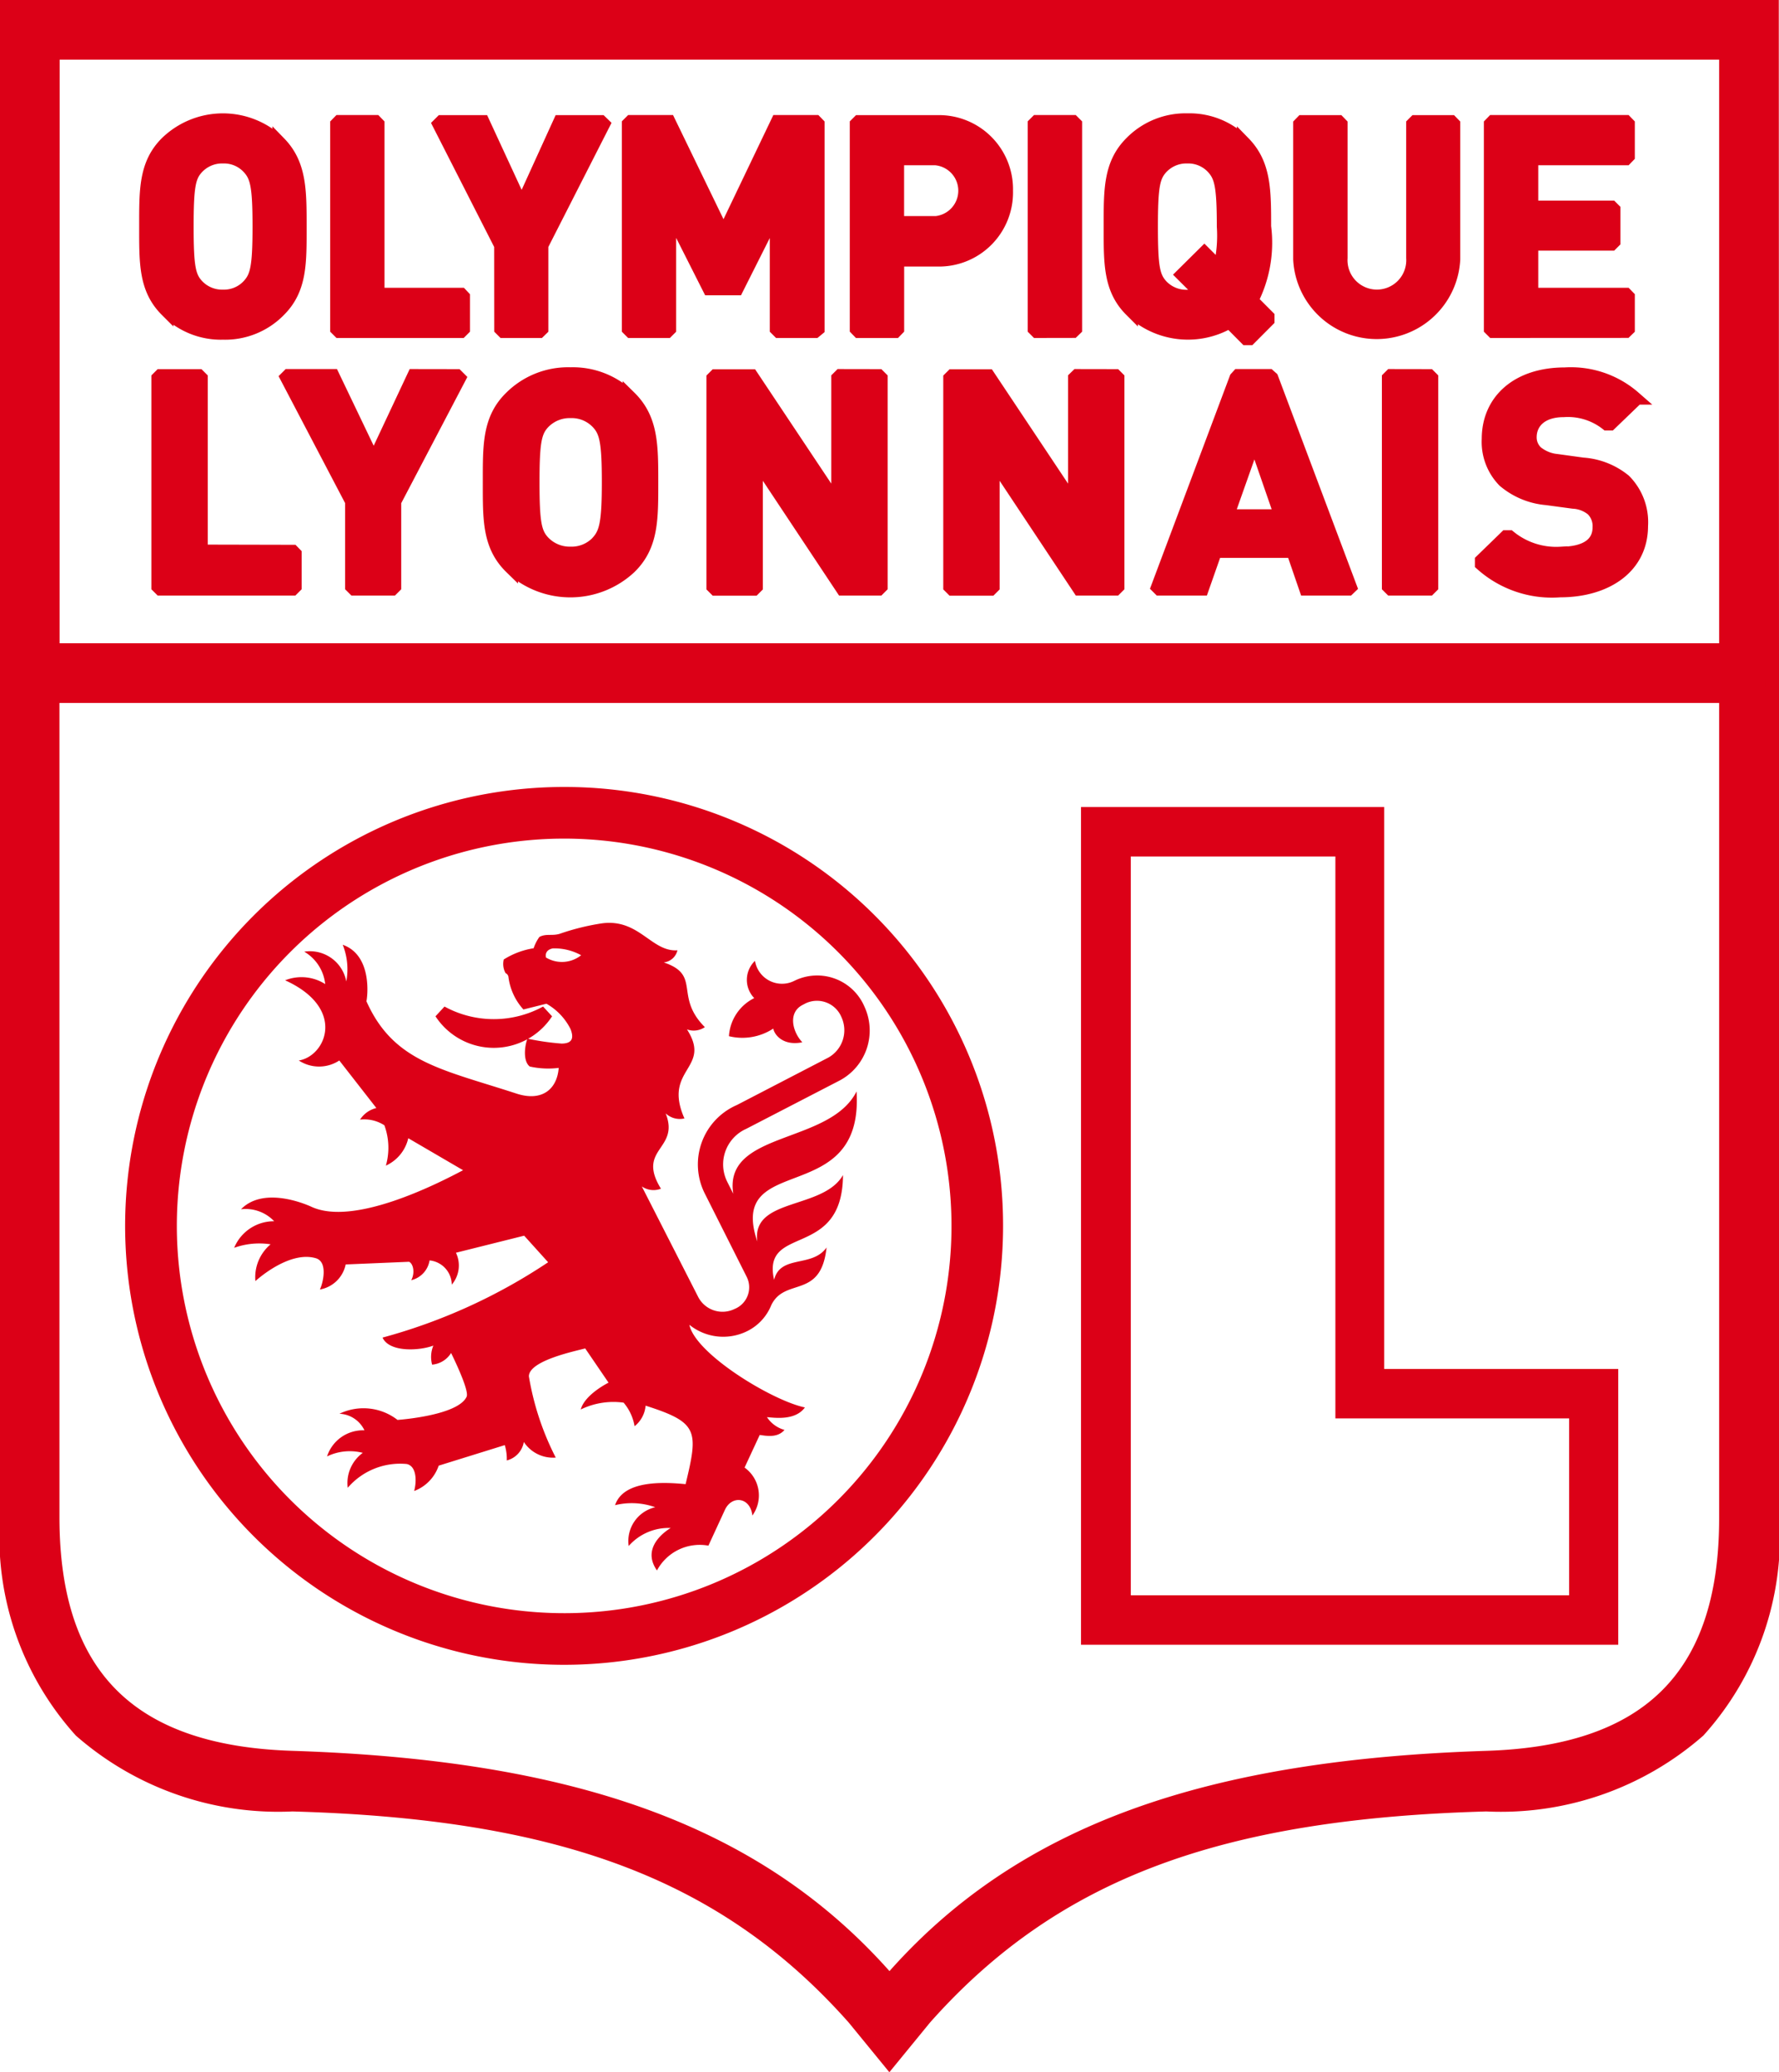 <svg xmlns="http://www.w3.org/2000/svg" width="25.974" height="30.258" viewBox="0 0 25.974 30.258">
  <g id="icon_ol" transform="translate(0.1 0.1)">
    <path id="Bord" d="M25.771-.083H0L0,21.971a4.231,4.231,0,0,0,1.078,3.117,4.379,4.379,0,0,0,3.09,1.079c3.861.108,6.294.967,8.2,3.118l.517.632.517-.632c1.908-2.151,4.341-3.01,8.2-3.118A4.38,4.38,0,0,0,24.7,25.087a4.232,4.232,0,0,0,1.078-3.117ZM.671.588H25.1V9.31H.67ZM21.607,25.482c-4.033.13-6.8,1.047-8.72,3.268C10.964,26.53,8.2,25.613,4.168,25.482c-2.316-.073-3.5-1.152-3.5-3.512V9.981H25.1l0,11.99C25.106,24.33,23.922,25.409,21.607,25.482Z" transform="translate(0 0.083)" fill="#dc0017" stroke="#dc0017" stroke-width="0.2"/>
    <path id="L" d="M65.135,45.225H60.908V57.257h7.644V53.43H65.135Zm2.9,8.727v2.783h-6.6V45.747h3.187v8.205Z" transform="translate(-45.125 -33.441)" fill="#dc0017" stroke="#dc0017" stroke-width="0.2"/>
    <path id="ROND" d="M13.513,44.1A6.309,6.309,0,1,0,19.8,50.408,6.3,6.3,0,0,0,13.513,44.1Zm0,12.064a5.755,5.755,0,1,1,5.734-5.755A5.751,5.751,0,0,1,13.513,56.164Z" transform="translate(-5.355 -32.609)" fill="#dc0017" stroke="#dc0017" stroke-width="0.2"/>
    <path id="LANGUE" d="M26.009,56.369a1.6,1.6,0,0,1-1.535,0A.917.917,0,0,0,26.009,56.369Z" transform="translate(-18.132 -41.684)" fill="#dc0017" stroke="#dc0017" stroke-width="0.2"/>
    <path id="LION" d="M20.942,52.193a.4.4,0,0,1-.572-.293.384.384,0,0,0-.011.544A.665.665,0,0,0,19.99,53a.823.823,0,0,0,.647-.111c.018.095.148.256.424.2-.143-.152-.21-.426-.006-.54l.053-.028a.387.387,0,0,1,.524.2.458.458,0,0,1-.19.591l-1.336.693a.945.945,0,0,0-.47,1.29l.614,1.221a.341.341,0,0,1-.18.468.4.4,0,0,1-.526-.17l-.826-1.62a.3.3,0,0,0,.279.033c-.363-.59.28-.567.069-1.1a.3.3,0,0,0,.274.074c-.323-.73.408-.722.037-1.3a.288.288,0,0,0,.261-.033c-.453-.454-.046-.76-.6-.945a.231.231,0,0,0,.2-.177c-.379.026-.559-.464-1.1-.394a3.437,3.437,0,0,0-.616.152c-.114.036-.2-.006-.3.047a.636.636,0,0,0-.084.165,1.154,1.154,0,0,0-.436.164.274.274,0,0,0,.027.2.07.07,0,0,1,.041.052.868.868,0,0,0,.219.478l.336-.084a.876.876,0,0,1,.352.37c.05.129.029.21-.129.212a3.709,3.709,0,0,1-.5-.072c-.044.114-.065.332.034.407a1.239,1.239,0,0,0,.422.02c-.022.309-.243.5-.623.373-1.089-.355-1.788-.458-2.184-1.346.015-.062.09-.67-.346-.825a.97.97,0,0,1,.052.536.54.54,0,0,0-.614-.435.626.626,0,0,1,.306.473.645.645,0,0,0-.585-.055c.9.409.595,1.107.2,1.171a.538.538,0,0,0,.591,0l.541.694a.389.389,0,0,0-.238.169.544.544,0,0,1,.355.083.95.95,0,0,1,.022.589.584.584,0,0,0,.327-.4l.8.467c-.4.212-1.6.818-2.214.534-.093-.043-.7-.3-1.028.036a.575.575,0,0,1,.484.175.628.628,0,0,0-.584.388,1.086,1.086,0,0,1,.532-.051.627.627,0,0,0-.222.537s.485-.45.882-.334c.185.054.1.379.059.457a.467.467,0,0,0,.377-.366l.926-.039c.062.03.088.163.031.269a.355.355,0,0,0,.268-.289.36.36,0,0,1,.324.354.431.431,0,0,0,.061-.466L17,55.913l.35.388a8.218,8.218,0,0,1-2.418,1.1c.1.218.537.194.742.117a.434.434,0,0,0-.018.278.362.362,0,0,0,.277-.17s.271.542.227.638c-.127.279-1.009.339-1.009.339a.81.81,0,0,0-.848-.09.424.424,0,0,1,.365.242.552.552,0,0,0-.546.381.762.762,0,0,1,.522-.052.545.545,0,0,0-.22.51,1.009,1.009,0,0,1,.862-.347c.141.031.148.243.108.394a.6.6,0,0,0,.358-.37l.965-.3a.692.692,0,0,1,.029.224.336.336,0,0,0,.249-.27.51.51,0,0,0,.466.228,4.047,4.047,0,0,1-.392-1.186c0-.234.7-.373.822-.408l.341.5s-.346.17-.406.392a1.088,1.088,0,0,1,.626-.1.712.712,0,0,1,.16.344.429.429,0,0,0,.161-.3c.771.246.772.364.584,1.146-.35-.034-.909-.052-1.03.307a1.025,1.025,0,0,1,.587.03.507.507,0,0,0-.388.566.777.777,0,0,1,.613-.263c-.176.109-.4.336-.2.62a.708.708,0,0,1,.751-.362l.242-.525c.1-.213.369-.186.4.085a.5.5,0,0,0-.114-.7l.221-.476c.071.007.254.054.362-.074a.451.451,0,0,1-.256-.186c.113.008.412.054.554-.142-.481-.1-1.6-.783-1.687-1.207a.787.787,0,0,0,.814.107.726.726,0,0,0,.382-.394c.2-.413.726-.078.807-.842-.21.3-.674.1-.766.473-.186-.823,1-.286,1.006-1.53-.292.509-1.337.327-1.251.971-.448-1.329,1.558-.468,1.449-2.192-.392.779-1.947.573-1.8,1.494l-.085-.169a.568.568,0,0,1,.274-.779l1.372-.71a.827.827,0,0,0,.357-1.068A.751.751,0,0,0,20.942,52.193Zm-3.623-.342s-.033-.107.1-.133a.81.81,0,0,1,.413.1A.451.451,0,0,1,17.318,51.851Z" transform="translate(-9.447 -37.97)" fill="#dc0017"/>
    <path id="O" d="M28.383,20.536a1.182,1.182,0,0,0-.867.341c-.323.314-.314.7-.314,1.239s-.009.925.314,1.24a1.27,1.27,0,0,0,1.729,0c.323-.315.319-.7.319-1.24s0-.925-.319-1.239A1.173,1.173,0,0,0,28.383,20.536Zm.4,2.453a.526.526,0,0,1-.4.166.535.535,0,0,1-.4-.166c-.121-.131-.153-.275-.153-.873s.032-.742.153-.873a.535.535,0,0,1,.4-.165.526.526,0,0,1,.4.165c.121.131.157.275.157.873S28.9,22.858,28.782,22.989Z" transform="translate(-20.153 -15.173)" fill="#dc0017" stroke="#dc0017" stroke-width="0.2"/>
    <path id="L-2" data-name="L" d="M9.149,23.2V20.671l-.033-.033H8.559l-.033.033v3.04l.033.033h1.928l.033-.033v-.475l-.032-.033Z" transform="translate(-6.316 -15.248)" fill="#dc0017" stroke="#dc0017" stroke-width="0.2"/>
    <path id="Y" d="M17.647,20.637l-.588,1.253-.6-1.253h-.645l-.022.022.949,1.811v1.241l.033.033h.553l.033-.033V22.471l.943-1.8-.033-.033Z" transform="translate(-11.702 -15.248)" fill="#dc0017" stroke="#dc0017" stroke-width="0.2"/>
    <path id="N" d="M41.657,20.637l-.033.033V22.54l-1.266-1.9h-.524l-.033.033v3.04l.033.033h.558l.033-.033V21.837l1.266,1.907h.523l.033-.033v-3.04l-.033-.033Z" transform="translate(-29.487 -15.248)" fill="#dc0017" stroke="#dc0017" stroke-width="0.2"/>
    <path id="A" d="M66.478,20.637H66.03L66,20.67,64.856,23.72l.024.024H65.5l.193-.55h1.136l.189.55h.618l.025-.024-1.146-3.05Zm-.612,2.047.4-1.13.391,1.13Z" transform="translate(-48.05 -15.248)" fill="#dc0017" stroke="#dc0017" stroke-width="0.2"/>
    <path id="I" d="M77.9,20.637l-.033.033v3.041l.033.033h.557l.033-.033v-3.04l-.033-.033Z" transform="translate(-57.691 -15.248)" fill="#dc0017" stroke="#dc0017" stroke-width="0.2"/>
    <path id="N-2" data-name="N" d="M55,20.637l-.034.033V22.54l-1.266-1.9h-.523l-.033.033v3.04l.033.033h.557l.033-.033V21.837l1.266,1.907h.523l.033-.033v-3.04l-.033-.033Z" transform="translate(-39.372 -15.248)" fill="#dc0017" stroke="#dc0017" stroke-width="0.2"/>
    <path id="S" d="M84.582,21.854l-.377-.052a.557.557,0,0,1-.3-.123.3.3,0,0,1-.094-.222c0-.214.161-.393.494-.393a.921.921,0,0,1,.632.195l.046,0,.349-.336v-.042a1.4,1.4,0,0,0-1.009-.343c-.692,0-1.114.388-1.114.943a.811.811,0,0,0,.229.611,1.1,1.1,0,0,0,.62.257l.386.052a.483.483,0,0,1,.283.109.344.344,0,0,1,.1.262c0,.249-.2.384-.566.384a1.082,1.082,0,0,1-.749-.241l-.047,0-.356.346v.047a1.537,1.537,0,0,0,1.143.387c.669,0,1.185-.34,1.185-.942a.857.857,0,0,0-.247-.66A1.074,1.074,0,0,0,84.582,21.854Z" transform="translate(-61.575 -15.173)" fill="#dc0017" stroke="#dc0017" stroke-width="0.2"/>
    <path id="O-2" data-name="O" d="M8.971,9.384a1.1,1.1,0,0,0,.82-.334c.308-.309.3-.691.3-1.218s0-.91-.3-1.218a1.178,1.178,0,0,0-1.645,0c-.308.309-.3.691-.3,1.218s-.009.909.3,1.218A1.108,1.108,0,0,0,8.971,9.384Zm-.385-2.41a.5.5,0,0,1,.385-.163.492.492,0,0,1,.38.163c.116.129.15.27.15.858s-.034.729-.15.858a.492.492,0,0,1-.38.163.5.5,0,0,1-.385-.163c-.115-.128-.145-.27-.145-.858S8.471,7.1,8.586,6.974Z" transform="translate(-5.814 -4.624)" fill="#dc0017" stroke="#dc0017" stroke-width="0.2"/>
    <path id="Q" d="M63.917,9.217l.245.247h.047l.265-.266V9.15l-.237-.238a1.851,1.851,0,0,0,.188-1.08c0-.528,0-.91-.3-1.218a1.1,1.1,0,0,0-.82-.335,1.11,1.11,0,0,0-.825.335c-.307.309-.3.691-.3,1.218s-.009.909.3,1.218a1.2,1.2,0,0,0,1.44.167ZM62.772,7.832c0-.588.03-.729.145-.858a.5.5,0,0,1,.385-.163.493.493,0,0,1,.38.163c.115.129.15.27.15.858a1.984,1.984,0,0,1-.055.617l-.227-.227-.316.313L63.5,8.8a.34.34,0,0,1-.2.055.5.5,0,0,1-.385-.163C62.8,8.561,62.772,8.419,62.772,7.832Z" transform="translate(-46.066 -4.624)" fill="#dc0017" stroke="#dc0017" stroke-width="0.2"/>
    <path id="L-3" data-name="L" d="M19.2,8.9V6.412l-.033-.034h-.527l-.033.034V9.4l.033.033h1.775l.033-.033V8.934L20.416,8.9Z" transform="translate(-13.786 -4.698)" fill="#dc0017" stroke="#dc0017" stroke-width="0.2"/>
    <path id="Y-2" data-name="Y" d="M25.28,9.4l.033.033h.523L25.87,9.4V8.18l.9-1.768-.034-.033h-.595l-.56,1.231-.569-1.231h-.6l-.033.033.9,1.768Z" transform="translate(-18.064 -4.698)" fill="#dc0017" stroke="#dc0017" stroke-width="0.2"/>
    <path id="M" d="M37.2,7.652V9.4l.033.033h.527L37.8,9.4V6.412l-.033-.034h-.552l-.79,1.651-.8-1.651h-.552l-.033.033V9.4l.033.033H35.6l.033-.033V7.652l.585,1.158h.4Z" transform="translate(-25.961 -4.698)" fill="#dc0017" stroke="#dc0017" stroke-width="0.2"/>
    <path id="I-2" data-name="I" d="M58.461,9.432l.034-.033V6.412l-.034-.034h-.527l-.033.033V9.4l.033.033Z" transform="translate(-42.896 -4.698)" fill="#dc0017" stroke="#dc0017" stroke-width="0.2"/>
    <path id="U" d="M74.55,6.379l-.033.033V8.365a.529.529,0,1,1-1.056,0V6.413l-.033-.034H72.9l-.033.034V8.386a1.121,1.121,0,0,0,2.239,0V6.413l-.033-.034Z" transform="translate(-53.986 -4.698)" fill="#dc0017" stroke="#dc0017" stroke-width="0.2"/>
    <path id="E" d="M85.577,9.432,85.61,9.4V8.934L85.577,8.9H84.2V8.158h1.167l.033-.033V7.66l-.033-.033H84.2V6.911h1.377l.033-.034V6.412l-.033-.034H83.639l-.033.034V9.4l.033.033Z" transform="translate(-61.941 -4.698)" fill="#dc0017" stroke="#dc0017" stroke-width="0.2"/>
    <path id="P" d="M50.061,7.384a.981.981,0,0,0-1-1.005H47.911l-.033.033V9.4l.033.034h.528l.033-.034V8.39h.585A.981.981,0,0,0,50.061,7.384Zm-1.034.469h-.556V6.911h.556a.473.473,0,0,1,0,.943Z" transform="translate(-35.471 -4.698)" fill="#dc0017" stroke="#dc0017" stroke-width="0.2"/>
  </g>
</svg>
